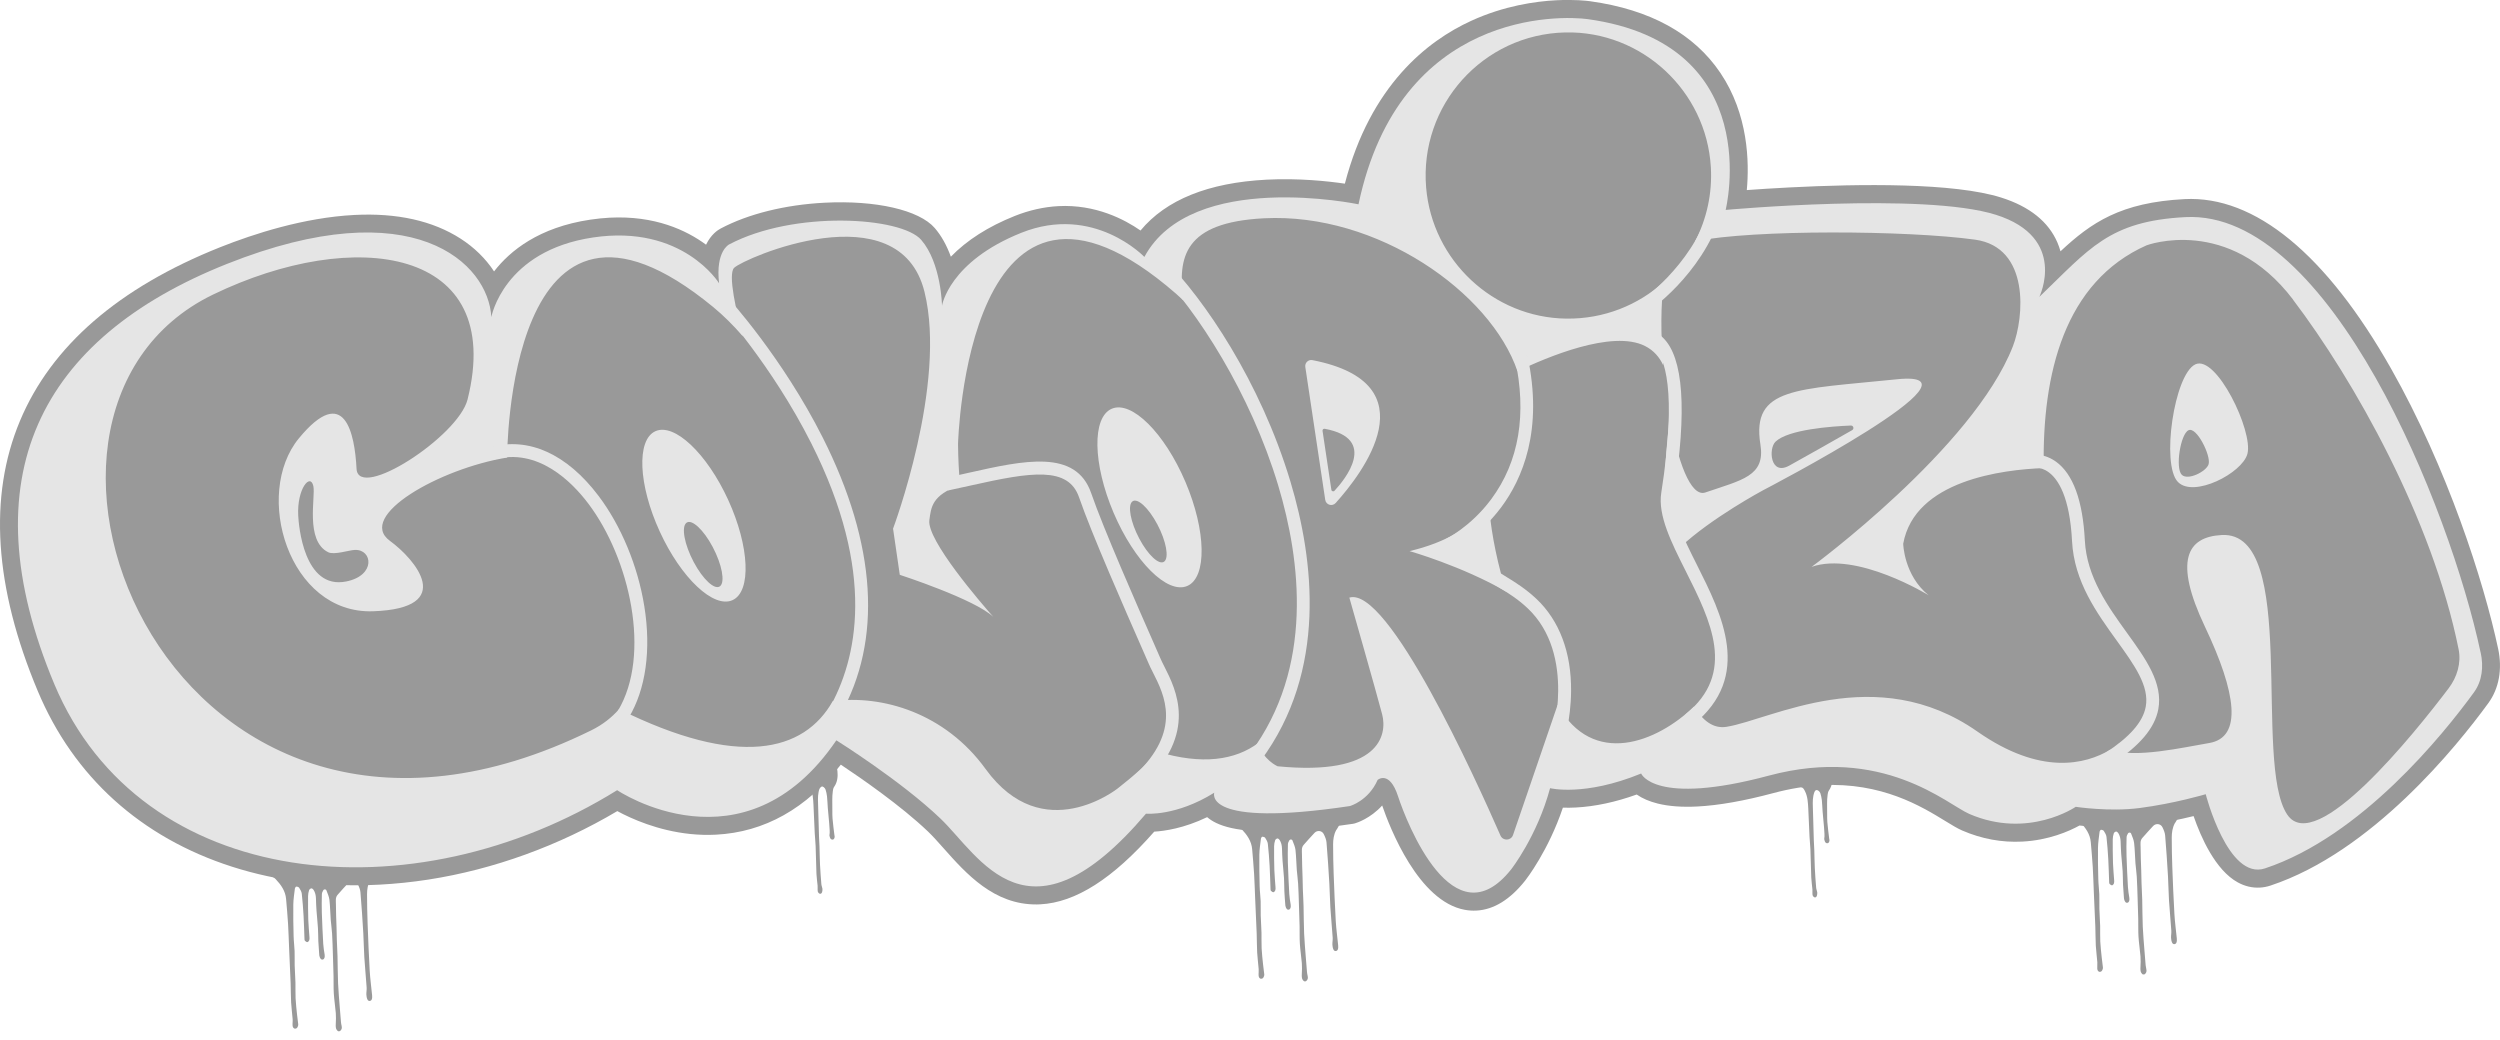 <svg width="149" height="62" viewBox="0 0 149 62" fill="none" xmlns="http://www.w3.org/2000/svg">
<g clip-path="url(#clip0_2915_3110)">
<path d="M134.683 52.901C134.232 52.924 133.79 52.82 133.372 52.59C132.039 51.861 131.175 49.906 130.738 48.639C129.948 48.833 128.843 49.072 127.653 49.226C127.376 49.261 127.08 49.289 126.773 49.304C125.621 49.364 124.538 49.271 123.939 49.2C123.312 49.545 122.104 50.078 120.529 50.159C119.313 50.222 118.107 50 116.949 49.499C116.659 49.373 116.342 49.179 115.942 48.934C114.526 48.065 112.156 46.613 108.572 46.798C107.643 46.846 106.676 47.004 105.695 47.267C103.956 47.733 102.433 48.002 101.168 48.067C100.254 48.114 99.458 48.056 98.801 47.892C98.306 47.769 97.885 47.589 97.547 47.353C96.285 47.808 95.064 48.068 93.915 48.128C93.651 48.142 93.394 48.145 93.148 48.136C92.285 50.705 90.965 52.4 90.908 52.474C90.007 53.614 89.026 54.219 87.992 54.271C87.766 54.283 87.535 54.268 87.307 54.226C84.543 53.728 82.837 49.344 82.378 48.008C81.665 48.791 80.857 49.042 80.753 49.073L80.733 49.078L80.626 49.101H80.617C79.138 49.324 77.825 49.465 76.716 49.522C73.641 49.681 72.495 49.173 71.946 48.702C70.561 49.37 69.396 49.531 68.793 49.566C66.327 52.373 64.104 53.79 62 53.898C61.934 53.902 61.867 53.905 61.801 53.905C59.239 53.932 57.58 52.066 56.246 50.565C55.913 50.19 55.598 49.836 55.31 49.56C53.693 48.014 51.287 46.354 50.113 45.574C48.062 48.194 45.559 49.599 42.668 49.747C42.167 49.773 41.654 49.759 41.142 49.706C39.206 49.505 37.637 48.8 36.791 48.342C33.307 50.41 29.417 51.82 25.532 52.423C24.562 52.573 23.582 52.675 22.618 52.725C19.505 52.886 16.553 52.528 13.844 51.66C8.402 49.917 4.393 46.297 2.252 41.188C-0.339 35.007 -0.697 29.587 1.192 25.081C3.059 20.623 7.075 17.141 13.13 14.731C15.114 13.942 18.11 12.968 21.116 12.812C23.66 12.68 25.792 13.156 27.455 14.226C28.268 14.748 28.948 15.417 29.446 16.176C30.395 14.947 32.121 13.547 35.186 13.091C35.573 13.034 35.958 12.994 36.331 12.974C39.029 12.835 40.908 13.719 42.081 14.584C42.373 13.976 42.778 13.709 42.959 13.616C44.596 12.749 46.79 12.204 49.134 12.082C52.2 11.923 54.782 12.516 55.711 13.591C56.101 14.043 56.423 14.616 56.671 15.3C57.62 14.319 58.897 13.504 60.475 12.873C61.34 12.528 62.217 12.331 63.083 12.285C65.296 12.17 67.023 13.077 67.975 13.739C69.491 11.908 72.016 10.888 75.488 10.708C77.387 10.61 79.138 10.797 80.154 10.946C81.682 5.079 85.081 2.43 87.686 1.24C89.648 0.342 91.518 0.079 92.742 0.016C93.83 -0.041 94.575 0.046 94.777 0.074C98.349 0.57 100.96 2.007 102.535 4.345C104.199 6.814 104.265 9.651 104.109 11.329C104.752 11.281 105.635 11.223 106.65 11.171C110.856 10.954 116.462 10.882 119.282 11.778C120.967 12.312 122.093 13.216 122.626 14.465C122.697 14.63 122.756 14.802 122.805 14.978C124.636 13.267 126.391 12.064 130.2 11.867C134.386 11.65 138.643 15.146 142.511 21.977C145.856 27.884 148.039 34.666 148.892 38.678C149.148 39.886 148.94 41.031 148.308 41.901C146.413 44.503 141.355 50.775 135.324 52.779C135.113 52.849 134.897 52.891 134.681 52.901H134.683Z" fill="#999999"/>
<path d="M21.147 50.822C20.915 50.799 20.689 50.913 20.457 50.944C20.231 50.973 20 50.986 19.772 50.999C19.569 51.012 19.364 51.028 19.161 51.024C18.892 51.019 18.628 50.95 18.356 51.03C18.167 51.085 17.965 51.102 17.774 51.136C17.731 51.322 17.6 51.395 17.435 51.33C17.277 51.267 17.119 51.224 16.946 51.264C16.915 51.272 16.88 51.263 16.848 51.257C16.616 51.212 16.39 51.344 16.367 51.58C16.348 51.759 16.251 51.866 16.141 51.98C16.058 52.066 16.069 52.134 16.17 52.203C16.258 52.265 16.355 52.318 16.428 52.395C16.746 52.73 17.01 53.098 17.051 53.581C17.094 54.077 17.138 54.573 17.169 55.071C17.198 55.558 17.21 56.047 17.232 56.534C17.262 57.225 17.296 57.916 17.322 58.607C17.337 58.988 17.329 59.37 17.351 59.749C17.369 60.08 17.416 60.408 17.441 60.737C17.452 60.866 17.427 60.998 17.438 61.125C17.445 61.212 17.487 61.307 17.594 61.309C17.696 61.309 17.739 61.222 17.765 61.133C17.772 61.105 17.777 61.075 17.774 61.045C17.751 60.846 17.722 60.647 17.702 60.448C17.67 60.132 17.632 59.815 17.617 59.498C17.601 59.189 17.617 58.878 17.609 58.568C17.6 58.224 17.572 57.881 17.563 57.537C17.555 57.252 17.569 56.968 17.558 56.684C17.546 56.382 17.505 56.081 17.499 55.779C17.484 55.158 17.471 54.539 17.481 53.919C17.485 53.599 17.537 53.28 17.575 52.96C17.581 52.916 17.63 52.841 17.659 52.841C17.719 52.841 17.803 52.868 17.831 52.913C17.898 53.02 17.973 53.141 17.986 53.264C18.035 53.705 18.067 54.147 18.093 54.592C18.119 55.047 18.128 55.503 18.147 55.96C18.147 55.996 18.15 56.045 18.171 56.067C18.212 56.107 18.27 56.154 18.319 56.151C18.359 56.15 18.414 56.087 18.431 56.039C18.452 55.98 18.448 55.907 18.443 55.84C18.422 55.503 18.385 55.166 18.374 54.829C18.359 54.356 18.358 53.881 18.361 53.407C18.361 53.288 18.387 53.165 18.423 53.052C18.439 53.005 18.507 52.951 18.558 52.946C18.599 52.942 18.662 52.994 18.689 53.037C18.785 53.188 18.824 53.358 18.83 53.538C18.837 53.789 18.846 54.039 18.865 54.29C18.889 54.631 18.929 54.973 18.95 55.315C18.967 55.574 18.961 55.834 18.972 56.093C18.984 56.355 19.007 56.618 19.025 56.88C19.027 56.909 19.028 56.938 19.034 56.966C19.071 57.132 19.146 57.213 19.239 57.188C19.335 57.165 19.372 57.043 19.348 56.888C19.314 56.678 19.277 56.467 19.265 56.254C19.23 55.632 19.201 55.01 19.181 54.388C19.169 54.025 19.175 53.66 19.184 53.297C19.186 53.216 19.224 53.127 19.27 53.057C19.317 52.983 19.427 52.992 19.455 53.067C19.523 53.25 19.61 53.434 19.633 53.625C19.679 54.025 19.682 54.429 19.713 54.831C19.733 55.102 19.777 55.371 19.792 55.644C19.817 56.062 19.827 56.482 19.841 56.9C19.855 57.323 19.87 57.746 19.879 58.17C19.887 58.516 19.873 58.866 19.895 59.21C19.919 59.602 19.982 59.993 20.014 60.385C20.031 60.597 20.023 60.811 20.012 61.023C20.003 61.193 19.998 61.35 20.153 61.464L20.254 61.459C20.376 61.376 20.391 61.261 20.358 61.128C20.339 61.056 20.328 60.981 20.321 60.908C20.295 60.62 20.272 60.332 20.251 60.044C20.215 59.569 20.17 59.092 20.15 58.617C20.127 58.078 20.13 57.537 20.116 56.997C20.108 56.667 20.087 56.336 20.075 56.007C20.067 55.768 20.066 55.529 20.058 55.29C20.044 54.817 20.02 54.343 20.02 53.87C20.02 53.688 19.979 53.489 20.124 53.328C20.341 53.089 20.547 52.842 20.772 52.611C20.938 52.439 21.216 52.478 21.32 52.688C21.396 52.842 21.47 53.014 21.483 53.182C21.552 53.996 21.604 54.811 21.653 55.627C21.681 56.099 21.684 56.572 21.713 57.044C21.751 57.649 21.811 58.254 21.852 58.859C21.861 58.999 21.829 59.141 21.835 59.282C21.84 59.383 21.859 59.491 21.904 59.579C21.962 59.693 22.113 59.681 22.159 59.559C22.186 59.486 22.185 59.396 22.177 59.314C22.131 58.83 22.063 58.349 22.035 57.865C21.982 56.928 21.943 55.99 21.91 55.053C21.888 54.471 21.878 53.889 21.876 53.306C21.876 53.012 21.916 52.72 22.058 52.455C22.063 52.447 23.169 51.022 21.151 50.828L21.147 50.822Z" fill="#999999"/>
<path d="M78.724 47.847C78.492 47.824 78.265 47.939 78.033 47.97C77.807 47.999 77.576 48.011 77.349 48.025C77.145 48.037 76.941 48.054 76.737 48.05C76.469 48.045 76.204 47.976 75.932 48.056C75.743 48.111 75.541 48.128 75.35 48.161C75.308 48.348 75.176 48.42 75.011 48.356C74.854 48.293 74.695 48.25 74.522 48.29C74.492 48.298 74.456 48.288 74.424 48.282C74.192 48.238 73.966 48.37 73.943 48.605C73.925 48.785 73.827 48.892 73.717 49.005C73.635 49.091 73.645 49.16 73.746 49.229C73.835 49.29 73.931 49.344 74.004 49.42C74.322 49.756 74.586 50.124 74.628 50.606C74.67 51.102 74.715 51.599 74.745 52.097C74.774 52.584 74.787 53.072 74.808 53.56C74.838 54.251 74.872 54.941 74.898 55.632C74.913 56.014 74.906 56.395 74.927 56.775C74.945 57.106 74.993 57.434 75.017 57.763C75.028 57.892 75.003 58.024 75.014 58.151C75.022 58.238 75.063 58.333 75.17 58.335C75.272 58.335 75.315 58.247 75.341 58.158C75.349 58.131 75.353 58.1 75.35 58.071C75.327 57.872 75.298 57.673 75.278 57.474C75.246 57.158 75.208 56.841 75.193 56.524C75.178 56.214 75.193 55.904 75.185 55.594C75.176 55.249 75.149 54.906 75.139 54.563C75.132 54.278 75.145 53.993 75.135 53.71C75.123 53.408 75.081 53.106 75.075 52.804C75.06 52.184 75.048 51.565 75.057 50.945C75.061 50.625 75.113 50.306 75.152 49.986C75.158 49.941 75.207 49.866 75.236 49.866C75.295 49.866 75.379 49.894 75.407 49.938C75.474 50.045 75.549 50.166 75.563 50.289C75.612 50.73 75.644 51.173 75.67 51.617C75.695 52.072 75.705 52.529 75.723 52.985C75.723 53.022 75.726 53.071 75.748 53.092C75.789 53.132 75.847 53.18 75.896 53.177C75.935 53.175 75.99 53.112 76.007 53.065C76.029 53.005 76.024 52.933 76.019 52.866C75.998 52.529 75.961 52.192 75.951 51.855C75.935 51.381 75.934 50.906 75.937 50.433C75.937 50.314 75.963 50.191 76 50.078C76.015 50.03 76.084 49.977 76.134 49.972C76.175 49.967 76.238 50.02 76.265 50.062C76.362 50.214 76.4 50.384 76.406 50.563C76.414 50.815 76.423 51.064 76.441 51.316C76.466 51.657 76.505 51.999 76.527 52.34C76.543 52.599 76.537 52.86 76.548 53.118C76.56 53.38 76.583 53.644 76.602 53.906C76.603 53.935 76.605 53.964 76.611 53.992C76.647 54.157 76.722 54.238 76.815 54.214C76.912 54.191 76.948 54.068 76.924 53.913C76.89 53.704 76.854 53.492 76.841 53.279C76.806 52.657 76.777 52.035 76.757 51.413C76.745 51.05 76.751 50.686 76.76 50.323C76.762 50.242 76.8 50.153 76.846 50.082C76.893 50.009 77.003 50.018 77.031 50.093C77.1 50.275 77.187 50.459 77.21 50.651C77.255 51.05 77.258 51.455 77.289 51.856C77.309 52.127 77.353 52.397 77.368 52.67C77.393 53.088 77.404 53.508 77.417 53.926C77.431 54.349 77.446 54.771 77.456 55.196C77.463 55.542 77.45 55.891 77.471 56.236C77.495 56.628 77.558 57.019 77.59 57.411C77.607 57.622 77.599 57.837 77.588 58.048C77.579 58.218 77.575 58.376 77.729 58.489L77.83 58.485C77.952 58.402 77.967 58.287 77.934 58.154C77.915 58.082 77.905 58.007 77.897 57.933C77.871 57.645 77.848 57.357 77.827 57.069C77.792 56.594 77.746 56.118 77.726 55.643C77.703 55.104 77.706 54.563 77.692 54.022C77.685 53.693 77.663 53.362 77.651 53.033C77.644 52.794 77.642 52.555 77.634 52.316C77.621 51.842 77.596 51.369 77.596 50.896C77.596 50.713 77.555 50.514 77.7 50.353C77.917 50.114 78.123 49.868 78.348 49.636C78.514 49.465 78.793 49.503 78.896 49.713C78.973 49.868 79.046 50.039 79.06 50.208C79.129 51.021 79.18 51.836 79.229 52.653C79.257 53.125 79.26 53.598 79.289 54.07C79.327 54.675 79.387 55.28 79.428 55.885C79.437 56.025 79.405 56.167 79.411 56.308C79.416 56.409 79.436 56.516 79.48 56.605C79.538 56.718 79.689 56.706 79.735 56.585C79.763 56.512 79.761 56.421 79.754 56.34C79.708 55.856 79.639 55.375 79.611 54.891C79.558 53.953 79.52 53.016 79.486 52.078C79.465 51.496 79.454 50.914 79.453 50.332C79.453 50.038 79.492 49.745 79.634 49.48C79.639 49.473 80.745 48.048 78.727 47.853L78.724 47.847Z" fill="#999999"/>
<path d="M49.803 45.469C49.737 45.469 49.673 45.472 49.607 45.472C49.514 45.472 49.422 45.502 49.328 45.449C49.291 45.427 49.228 45.449 49.176 45.452C49.164 45.452 49.152 45.461 49.14 45.458C49.088 45.449 49.034 45.437 48.982 45.424C48.982 45.434 48.982 45.441 48.981 45.45C48.999 45.456 49.016 45.461 49.034 45.467C48.788 45.507 48.553 45.496 48.344 45.317L48.347 45.391C48.292 45.414 48.246 45.434 48.2 45.453C48.191 45.447 48.169 45.423 48.147 45.421C48.096 45.42 48.044 45.417 47.994 45.415L48.059 46.702C48.18 46.727 48.231 46.831 48.282 46.932C48.449 47.26 48.463 47.618 48.483 47.973C48.513 48.54 48.532 49.109 48.559 49.675C48.571 49.923 48.602 50.17 48.611 50.418C48.631 50.976 48.639 51.533 48.661 52.09C48.671 52.324 48.71 52.558 48.73 52.793C48.739 52.903 48.721 53.015 48.738 53.124C48.745 53.176 48.799 53.243 48.846 53.263C48.921 53.294 48.979 53.237 48.999 53.162C49.014 53.101 49.025 53.033 49.017 52.971C49.005 52.879 48.961 52.79 48.953 52.699C48.921 52.307 48.892 51.913 48.872 51.52C48.855 51.163 48.854 50.806 48.842 50.45C48.836 50.261 48.82 50.072 48.814 49.884C48.794 49.216 48.778 48.546 48.756 47.879C48.745 47.577 48.741 47.276 48.849 46.987C48.894 46.869 48.996 46.837 49.095 46.915C49.141 46.952 49.187 47.007 49.204 47.062C49.242 47.191 49.276 47.322 49.289 47.456C49.314 47.687 49.32 47.918 49.337 48.151C49.375 48.677 49.488 49.547 49.438 49.743C49.424 49.795 49.448 49.858 49.465 49.913C49.491 49.995 49.546 50.054 49.641 50.04C49.706 50.031 49.757 49.925 49.745 49.835C49.743 49.821 49.736 49.809 49.734 49.795C49.694 49.458 49.645 49.121 49.619 48.784C49.596 48.488 49.618 48.217 49.604 47.676C49.6 47.505 49.615 47.33 49.635 47.16C49.645 47.07 49.662 46.968 49.716 46.894C50.125 46.322 49.801 45.469 49.801 45.469H49.803Z" fill="#999999"/>
<path d="M109.093 45.685C109.027 45.685 108.963 45.688 108.897 45.688C108.804 45.688 108.713 45.718 108.618 45.665C108.581 45.643 108.519 45.665 108.467 45.668C108.454 45.668 108.442 45.677 108.43 45.674C108.378 45.665 108.324 45.652 108.273 45.64C108.273 45.649 108.273 45.657 108.271 45.666C108.289 45.672 108.306 45.677 108.324 45.683C108.079 45.723 107.843 45.712 107.634 45.533L107.637 45.606C107.582 45.63 107.536 45.649 107.49 45.669C107.481 45.663 107.46 45.639 107.437 45.637C107.386 45.636 107.334 45.633 107.284 45.631L107.35 46.918C107.47 46.942 107.521 47.047 107.573 47.148C107.739 47.475 107.753 47.834 107.773 48.189C107.803 48.756 107.822 49.324 107.849 49.891C107.862 50.139 107.892 50.386 107.901 50.634C107.921 51.192 107.929 51.749 107.952 52.305C107.961 52.54 108.001 52.774 108.02 53.009C108.03 53.119 108.011 53.231 108.028 53.34C108.036 53.392 108.089 53.459 108.137 53.479C108.211 53.51 108.269 53.453 108.289 53.378C108.305 53.316 108.315 53.249 108.308 53.186C108.295 53.094 108.251 53.005 108.244 52.915C108.211 52.523 108.182 52.129 108.163 51.736C108.146 51.379 108.144 51.022 108.132 50.666C108.126 50.476 108.111 50.288 108.104 50.099C108.085 49.432 108.068 48.762 108.046 48.094C108.036 47.792 108.031 47.492 108.14 47.203C108.184 47.085 108.286 47.053 108.386 47.131C108.431 47.167 108.477 47.223 108.494 47.278C108.532 47.407 108.566 47.538 108.58 47.672C108.604 47.903 108.61 48.134 108.627 48.367C108.665 48.892 108.778 49.763 108.728 49.959C108.714 50.011 108.739 50.074 108.755 50.129C108.781 50.211 108.836 50.27 108.931 50.256C108.997 50.247 109.047 50.141 109.035 50.05C109.033 50.037 109.026 50.025 109.024 50.011C108.985 49.674 108.936 49.337 108.91 49C108.887 48.704 108.908 48.433 108.894 47.892C108.89 47.721 108.905 47.546 108.925 47.376C108.936 47.285 108.952 47.184 109.006 47.109C109.415 46.538 109.091 45.685 109.091 45.685H109.093Z" fill="#999999"/>
<path d="M128.707 47.436C128.475 47.413 128.249 47.528 128.016 47.558C127.79 47.587 127.56 47.599 127.332 47.613C127.129 47.626 126.924 47.642 126.721 47.638C126.452 47.633 126.188 47.564 125.916 47.644C125.726 47.699 125.525 47.716 125.334 47.75C125.291 47.937 125.159 48.009 124.994 47.944C124.837 47.881 124.678 47.839 124.505 47.878C124.475 47.886 124.44 47.877 124.408 47.871C124.175 47.826 123.949 47.958 123.926 48.194C123.908 48.373 123.81 48.48 123.7 48.594C123.618 48.679 123.629 48.748 123.729 48.817C123.818 48.879 123.914 48.932 123.988 49.009C124.305 49.344 124.57 49.712 124.611 50.195C124.654 50.691 124.698 51.187 124.729 51.685C124.758 52.172 124.77 52.661 124.791 53.148C124.822 53.839 124.855 54.53 124.881 55.221C124.897 55.602 124.889 55.984 124.91 56.364C124.929 56.694 124.976 57.022 125.001 57.352C125.011 57.48 124.987 57.612 124.997 57.739C125.005 57.826 125.046 57.921 125.153 57.923C125.256 57.923 125.298 57.836 125.324 57.747C125.332 57.719 125.337 57.689 125.334 57.66C125.311 57.46 125.282 57.261 125.262 57.062C125.23 56.746 125.191 56.429 125.176 56.112C125.161 55.803 125.176 55.492 125.169 55.182C125.159 54.838 125.132 54.495 125.123 54.151C125.115 53.867 125.129 53.582 125.118 53.298C125.106 52.996 125.065 52.695 125.059 52.393C125.043 51.772 125.031 51.154 125.04 50.533C125.045 50.213 125.097 49.894 125.135 49.574C125.141 49.53 125.19 49.455 125.219 49.455C125.279 49.455 125.363 49.482 125.39 49.527C125.457 49.634 125.532 49.755 125.546 49.877C125.595 50.319 125.627 50.761 125.653 51.206C125.679 51.661 125.688 52.117 125.706 52.574C125.706 52.61 125.709 52.659 125.731 52.681C125.772 52.721 125.83 52.768 125.879 52.765C125.919 52.764 125.974 52.701 125.991 52.653C126.012 52.593 126.007 52.522 126.003 52.454C125.981 52.117 125.945 51.78 125.934 51.443C125.919 50.97 125.917 50.495 125.92 50.022C125.92 49.902 125.946 49.779 125.983 49.666C125.998 49.619 126.067 49.565 126.117 49.56C126.159 49.556 126.221 49.608 126.249 49.651C126.345 49.802 126.383 49.972 126.389 50.152C126.397 50.403 126.406 50.653 126.424 50.904C126.449 51.245 126.489 51.587 126.51 51.929C126.527 52.188 126.521 52.448 126.531 52.707C126.544 52.969 126.567 53.232 126.585 53.494C126.586 53.523 126.588 53.553 126.594 53.58C126.631 53.745 126.706 53.827 126.799 53.802C126.895 53.779 126.932 53.657 126.907 53.502C126.874 53.292 126.837 53.081 126.825 52.868C126.79 52.246 126.761 51.624 126.741 51.002C126.728 50.639 126.735 50.274 126.744 49.911C126.745 49.83 126.783 49.741 126.829 49.671C126.877 49.597 126.987 49.606 127.014 49.681C127.083 49.864 127.17 50.047 127.193 50.239C127.239 50.639 127.242 51.043 127.272 51.445C127.292 51.716 127.337 51.985 127.352 52.258C127.376 52.676 127.387 53.096 127.401 53.514C127.414 53.937 127.43 54.36 127.439 54.784C127.447 55.13 127.433 55.48 127.454 55.824C127.479 56.216 127.541 56.607 127.573 56.999C127.59 57.211 127.583 57.425 127.572 57.636C127.563 57.806 127.558 57.964 127.712 58.078L127.813 58.073C127.935 57.99 127.951 57.876 127.917 57.742C127.899 57.67 127.888 57.595 127.88 57.522C127.855 57.234 127.832 56.946 127.81 56.658C127.775 56.183 127.729 55.706 127.709 55.231C127.686 54.692 127.69 54.151 127.676 53.611C127.668 53.281 127.647 52.95 127.635 52.621C127.627 52.382 127.625 52.143 127.618 51.904C127.604 51.431 127.58 50.957 127.58 50.484C127.58 50.302 127.538 50.103 127.683 49.942C127.9 49.703 128.107 49.456 128.331 49.225C128.498 49.053 128.776 49.092 128.88 49.301C128.956 49.456 129.029 49.628 129.043 49.796C129.112 50.61 129.164 51.425 129.213 52.241C129.24 52.713 129.243 53.186 129.272 53.658C129.311 54.263 129.37 54.868 129.411 55.474C129.421 55.613 129.388 55.755 129.395 55.896C129.399 55.997 129.419 56.105 129.463 56.193C129.521 56.307 129.673 56.295 129.718 56.173C129.746 56.1 129.744 56.01 129.737 55.928C129.691 55.444 129.622 54.963 129.595 54.479C129.541 53.542 129.503 52.604 129.469 51.667C129.448 51.085 129.437 50.502 129.436 49.92C129.436 49.626 129.476 49.334 129.618 49.069C129.622 49.061 130.728 47.636 128.71 47.442L128.707 47.436Z" fill="#999999"/>
<path d="M147.847 38.902C146.006 30.245 138.846 12.495 130.257 12.94C125.69 13.176 124.537 14.824 121.545 17.693C121.545 17.693 123.264 14.168 118.961 12.803C114.657 11.438 102.849 12.511 102.849 12.511C102.849 12.511 105.313 2.624 94.632 1.141C93.072 0.925 83.415 0.556 80.967 12.177C80.967 12.177 71.018 10.086 68.205 15.313C68.205 15.313 65.191 12.148 60.874 13.873C56.557 15.598 56.144 18.217 56.144 18.217C56.144 18.217 56.1 15.679 54.905 14.297C53.71 12.915 47.315 12.525 43.452 14.571C43.452 14.571 42.636 14.97 42.858 16.883C42.858 16.883 40.69 13.356 35.346 14.153C30.001 14.95 29.283 18.899 29.283 18.899C29.118 15.702 24.658 11.299 13.526 15.729C2.393 20.16 -1.932 28.439 3.238 40.774C8.408 53.111 24.6 54.662 36.782 47.095C36.782 47.095 44.345 52.204 49.846 44.123C49.846 44.123 53.684 46.523 56.048 48.783C58.41 51.042 61.255 56.785 68.301 48.495C68.301 48.495 70.095 48.662 72.37 47.245C72.37 47.245 71.629 49.362 80.46 48.04C80.46 48.04 81.566 47.723 82.107 46.482C82.107 46.482 82.81 45.883 83.323 47.458C83.836 49.034 86.621 56.167 90.07 51.808C90.07 51.808 91.61 49.844 92.385 46.975C92.385 46.975 94.427 47.49 97.811 46.102C97.811 46.102 98.603 48.054 105.42 46.228C112.237 44.403 116.045 47.937 117.374 48.512C120.887 50.03 123.713 48.086 123.713 48.086C123.713 48.086 125.716 48.394 127.519 48.159C129.607 47.888 131.461 47.335 131.461 47.335C131.461 47.335 132.781 52.492 134.993 51.756C140.733 49.849 145.618 43.778 147.448 41.264C147.945 40.581 148.026 39.725 147.85 38.898L147.847 38.902ZM20.632 34.656C18.107 35.163 17.803 31.304 17.774 30.733C17.691 29.127 18.503 28.165 18.677 28.976C18.814 29.614 18.176 32.235 19.563 32.914C19.922 33.09 20.8 32.787 21.153 32.775C22.203 32.735 22.417 34.299 20.631 34.657L20.632 34.656ZM69.389 33.469C69.091 33.703 68.425 33.09 67.901 32.101C67.377 31.111 67.192 30.12 67.49 29.886C67.788 29.651 68.454 30.264 68.978 31.253C69.502 32.243 69.687 33.234 69.389 33.469ZM42.913 34.939C42.6 35.186 41.897 34.539 41.344 33.496C40.791 32.453 40.597 31.407 40.91 31.16C41.223 30.913 41.926 31.56 42.479 32.603C43.032 33.646 43.226 34.693 42.913 34.939ZM79.35 29.195L78.823 25.677C78.813 25.605 78.877 25.543 78.949 25.555C82.172 26.145 80.136 28.605 79.534 29.251C79.473 29.317 79.364 29.282 79.35 29.193V29.195ZM106.626 27.758C105.507 28.366 105.388 26.737 105.823 26.322C106.584 25.596 109.147 25.409 110.312 25.362C110.465 25.356 110.523 25.559 110.39 25.636C109.412 26.194 107.306 27.389 106.626 27.759V27.758ZM131.635 27.66C131.516 28.096 130.391 28.662 130.031 28.294C129.641 27.899 129.95 25.872 130.436 25.642C130.921 25.414 131.775 27.151 131.635 27.658V27.66Z" fill="#E5E5E5"/>
<path d="M136.673 17.864C132.827 12.794 127.938 14.62 127.938 14.62C123.041 16.795 121.706 22.269 121.807 27.898C119.365 27.987 114.117 28.621 113.431 32.407C113.431 32.407 113.469 34.282 114.942 35.475C114.942 35.475 110.66 32.839 107.972 33.785C107.972 33.785 117.602 26.713 119.967 20.642C120.636 18.924 121.003 14.741 117.711 14.283C113.688 13.725 104.476 13.669 101.03 14.379C101.711 13.06 102.061 11.547 101.966 9.955C101.697 5.409 97.841 1.836 93.3 1.933C88.387 2.037 84.587 6.267 84.998 11.179C85.362 15.527 89.007 18.938 93.358 18.99C95.607 19.017 97.639 18.178 99.166 16.8C98.973 18.145 98.978 19.948 99.129 21.771C98.904 21.287 98.564 20.888 98.053 20.627C96.098 19.623 92.138 21.311 90.442 22.129C88.841 17.425 82.084 12.661 75.328 13.01C70.56 13.257 70.182 15.312 70.528 17.904C70.383 17.765 70.237 17.632 70.089 17.503C57.602 6.636 57.099 26.457 57.099 26.457C57.106 27.319 57.148 28.14 57.22 28.923C55.515 29.499 55.494 30.271 55.39 30.997C55.22 32.18 58.482 35.952 59.208 36.774C58.122 35.72 53.627 34.259 53.627 34.259L53.226 31.508C53.226 31.508 56.459 22.883 55.099 17.393C53.601 11.342 44.316 15.395 43.752 15.965C43.369 16.352 43.897 18.623 44.278 20.046C43.708 19.39 43.118 18.803 42.512 18.304C30.197 8.157 30.225 27.27 30.225 27.27C26.202 27.927 21.213 30.757 23.242 32.237C24.72 33.314 27.265 36.258 22.234 36.432C17.203 36.606 15.078 29.439 17.816 26.121C20.553 22.803 21.143 25.863 21.25 27.937C21.349 29.881 27.314 26.013 27.866 23.811C30.156 14.687 21.084 13.508 12.71 17.55C-2.153 24.726 10.273 55.819 35.241 43.527C35.919 43.193 36.464 42.761 36.897 42.266L36.9 42.267C43.991 45.785 47.911 44.833 49.631 41.789C52.572 41.4 56.317 42.485 58.743 45.834C62.161 50.55 66.621 46.986 66.621 46.986C67.694 46.146 68.467 45.437 69.001 44.803C71.643 45.599 73.606 45.313 74.994 44.282C75.256 45.281 76.142 45.67 76.142 45.67C82.211 46.266 82.7 43.815 82.376 42.575C82.054 41.335 80.421 35.618 80.421 35.618C82.717 34.907 87.924 46.362 89.426 49.795C89.574 50.134 90.058 50.114 90.177 49.765C90.71 48.213 91.792 45.063 92.833 42.009C94.937 45.771 98.758 44.245 100.97 42.104C101.473 42.937 102.101 43.447 102.903 43.318C105.56 42.892 111.801 39.365 117.85 43.599C121.616 46.235 124.291 45.566 125.773 44.683C127.273 45.213 130.126 44.542 131.664 44.285C133.663 43.951 133.289 41.299 131.415 37.353C129.542 33.407 130.341 31.995 132.422 31.887C137.047 31.648 134.259 45.478 136.318 48.548C138.008 51.068 143.889 43.73 145.939 41.022C146.442 40.359 146.698 39.512 146.533 38.695C144.972 30.936 140.298 22.652 136.668 17.867L136.673 17.864ZM43.664 35.766C42.536 36.285 40.591 34.453 39.318 31.674C38.046 28.896 37.928 26.223 39.056 25.703C40.183 25.184 42.128 27.016 43.401 29.795C44.673 32.574 44.791 35.247 43.664 35.766ZM70.76 34.924C69.577 35.431 67.611 33.476 66.369 30.559C65.127 27.642 65.079 24.867 66.262 24.361C67.445 23.854 69.411 25.809 70.653 28.726C71.895 31.642 71.942 34.418 70.76 34.924ZM78.984 29.793L77.796 21.87C77.759 21.625 77.976 21.417 78.217 21.463C85.352 22.851 81.168 28.249 79.605 29.98C79.401 30.205 79.03 30.092 78.984 29.792V29.793ZM84.009 32.846C86.214 32.329 87.722 31.367 88.747 30.231C88.912 32.05 89.302 33.755 89.769 35.258C87.115 33.729 84.009 32.846 84.009 32.846ZM100.134 32.621C99.795 31.581 99.494 30.332 99.293 28.775C99.156 27.734 99.422 26.19 99.497 24.704C99.974 27.474 100.761 29.654 101.641 29.351C103.819 28.603 105.224 28.382 104.921 26.495C104.369 23.055 107.057 23.226 113.043 22.606C119.029 21.985 105.089 29.214 105.089 29.214C105.089 29.214 101.978 30.881 100.134 32.621ZM133.946 27.05C133.637 28.203 130.735 29.694 129.8 28.721C128.795 27.675 129.584 22.319 130.838 21.717C132.092 21.115 134.303 25.708 133.946 27.05Z" fill="#999999"/>
<path d="M68.171 46.76L67.645 46.204C70.46 43.525 69.409 41.447 68.712 40.073C68.602 39.857 68.509 39.672 68.439 39.499C68.399 39.402 68.238 39.036 68.015 38.529C67.128 36.513 65.05 31.79 64.315 29.649C63.673 27.778 61.464 28.128 57.901 28.926C57.441 29.028 56.967 29.136 56.494 29.234L56.34 28.483C56.807 28.387 57.278 28.281 57.734 28.178C61.022 27.441 64.128 26.746 65.037 29.399C65.762 31.51 67.83 36.211 68.715 38.22C68.949 38.751 69.103 39.102 69.147 39.208C69.206 39.35 69.293 39.523 69.395 39.724C70.096 41.107 71.401 43.684 68.173 46.757L68.171 46.76Z" fill="#E5E5E5"/>
<path d="M50.068 42.63L49.405 42.25C51.081 39.304 52.257 34.166 48.352 26.421C45.995 21.746 42.87 18.316 42.838 18.282L43.4 17.763C43.432 17.798 46.629 21.306 49.033 26.075C52.246 32.445 52.604 38.169 50.069 42.629L50.068 42.63Z" fill="#E5E5E5"/>
<path d="M75.138 45.335L74.525 44.877C78.319 39.774 77.522 33.394 76.183 28.94C74.532 23.441 71.331 18.49 68.892 16.022L69.435 15.483C71.757 17.833 75.111 22.709 76.915 28.72C78.302 33.341 79.121 39.976 75.138 45.335Z" fill="#E5E5E5"/>
<path d="M37.479 42.761L36.825 42.366C38.836 39.026 37.534 33.28 35.057 30.006C34.081 28.716 32.053 26.662 29.438 27.39L29.233 26.652C31.494 26.023 33.778 27.05 35.665 29.544C37.02 31.335 38.018 33.74 38.403 36.143C38.817 38.732 38.489 41.084 37.479 42.761Z" fill="#E5E5E5"/>
<path d="M86.449 32.843L86.128 32.147C86.143 32.14 87.63 31.432 88.877 29.752C90.542 27.507 91.016 24.675 90.284 21.335L91.029 21.171C92.009 25.634 90.719 28.567 89.466 30.242C88.104 32.063 86.516 32.812 86.449 32.843Z" fill="#E5E5E5"/>
<path d="M93.193 44.293L92.464 44.062C92.479 44.011 93.998 39.036 91.043 36.248C90.46 35.698 89.871 35.336 89.399 35.047C89.274 34.97 89.156 34.898 89.051 34.829L89.465 34.186C89.566 34.252 89.679 34.319 89.798 34.394C90.301 34.702 90.925 35.087 91.567 35.69C92.944 36.988 93.659 38.893 93.637 41.197C93.622 42.913 93.21 44.236 93.193 44.292V44.293Z" fill="#E5E5E5"/>
<path d="M100.928 43.18L100.449 42.584C103.516 40.104 101.963 37.011 100.461 34.02C99.607 32.321 98.802 30.715 99.011 29.375C99.983 23.169 99.176 21.277 98.608 20.703C98.317 20.409 98.059 20.442 98.05 20.444L97.902 19.693C97.966 19.68 98.534 19.578 99.104 20.119C100.334 21.288 100.555 24.442 99.764 29.494C99.593 30.591 100.345 32.089 101.141 33.675C102.626 36.631 104.474 40.311 100.927 43.18H100.928Z" fill="#E5E5E5"/>
<path d="M98.104 18.658L97.68 18.021C97.711 18.001 100.773 15.919 101.858 12.514L102.585 12.746C101.418 16.414 98.24 18.569 98.104 18.658Z" fill="#E5E5E5"/>
<path d="M125.873 45.528L125.459 44.885C126.921 43.94 127.714 43.038 127.885 42.127C128.116 40.894 127.207 39.635 126.156 38.177C124.967 36.529 123.618 34.661 123.494 32.256C123.358 29.6 122.66 28.553 122.098 28.144C121.551 27.745 121.036 27.876 121.015 27.883L120.804 27.146C120.839 27.135 121.671 26.901 122.524 27.507C123.551 28.238 124.133 29.822 124.257 32.215C124.368 34.395 125.647 36.164 126.773 37.726C127.881 39.261 128.927 40.711 128.635 42.269C128.425 43.396 127.52 44.462 125.873 45.527V45.528Z" fill="#E5E5E5"/>
<path d="M82.912 15.823C84.694 16.452 85.438 17.237 85.781 18.186C86.333 19.705 84.142 18.053 82.658 16.982C81.994 16.503 81.844 15.444 82.912 15.823Z" fill="#999999"/>
<path d="M53.187 16.159C54.313 17.678 54.491 18.746 54.248 19.726C53.859 21.295 52.964 18.697 52.329 16.978C52.045 16.208 52.511 15.247 53.187 16.159Z" fill="#999999"/>
<path d="M97.822 4.393C99.455 5.343 100.042 6.253 100.205 7.248C100.467 8.843 98.619 6.812 97.359 5.485C96.794 4.891 96.843 3.823 97.823 4.393H97.822Z" fill="#999999"/>
<path d="M67.343 16.466C68.993 17.385 69.595 18.286 69.777 19.278C70.066 20.868 68.184 18.871 66.9 17.566C66.326 16.982 66.355 15.913 67.345 16.464L67.343 16.466Z" fill="#999999"/>
<path d="M40.398 17.862C42.048 18.781 42.65 19.682 42.832 20.674C43.12 22.265 41.238 20.267 39.955 18.962C39.38 18.378 39.409 17.309 40.399 17.86L40.398 17.862Z" fill="#999999"/>
<path d="M25.68 17.599C26.972 18.979 27.273 20.019 27.143 21.021C26.935 22.623 25.748 20.146 24.922 18.512C24.552 17.779 24.903 16.77 25.68 17.599Z" fill="#999999"/>
<path d="M119.109 16.241C119.757 18.02 119.625 19.095 119.113 19.965C118.294 21.358 118.174 18.611 118.053 16.784C118 15.964 118.719 15.175 119.107 16.243L119.109 16.241Z" fill="#999999"/>
<path d="M132.593 16.213C134.306 17.011 134.97 17.864 135.222 18.841C135.626 20.405 133.603 18.55 132.229 17.343C131.614 16.802 131.566 15.735 132.593 16.213Z" fill="#999999"/>
</g>
<defs>
<clipPath id="clip0_2915_3110">
<rect width="149" height="61.462" fill="white"/>
</clipPath>
</defs>
</svg>

